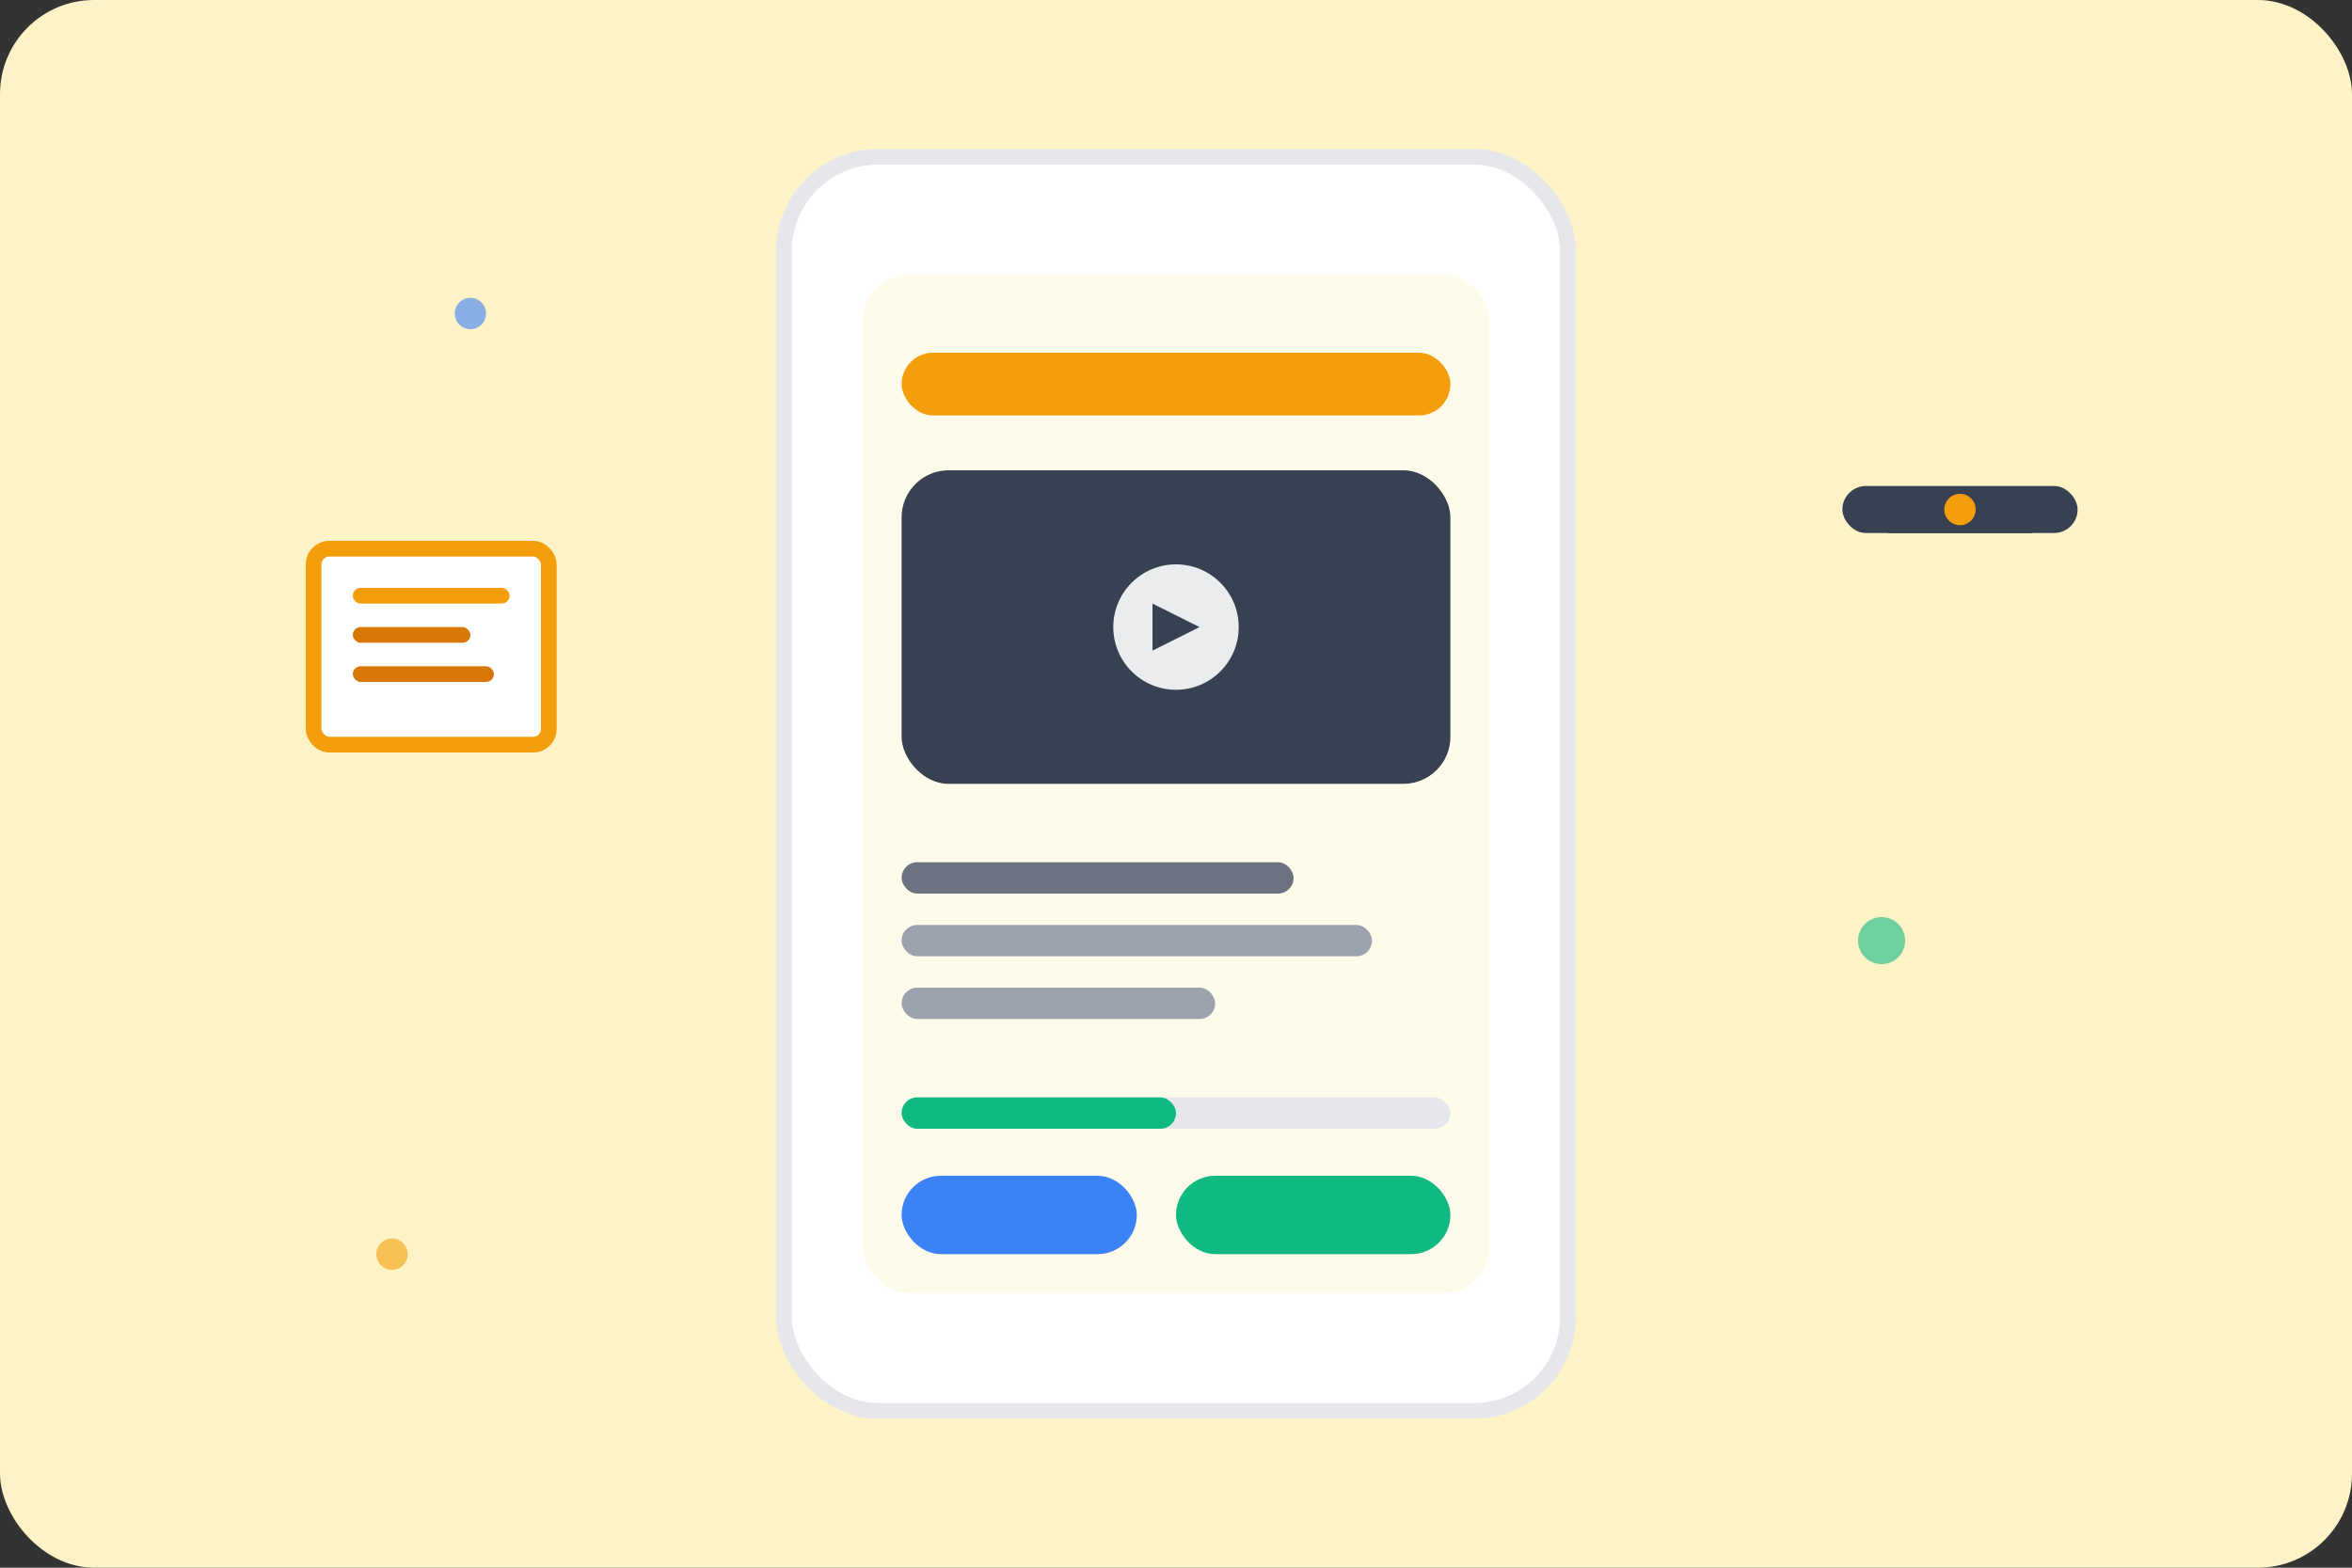 <svg width="300" height="200" viewBox="0 0 300 200" fill="none" xmlns="http://www.w3.org/2000/svg">
  <rect x="0" y="0" width="300" height="200" fill="#333333" stroke="none"/>
  <!-- 背景 -->
  <rect width="300" height="200" rx="12" fill="#fef3c7"/>
  
  <!-- 手机框架 -->
  <rect x="100" y="20" width="100" height="160" rx="12" fill="white" stroke="#e5e7eb" stroke-width="2"/>
  <rect x="110" y="35" width="80" height="130" rx="6" fill="#fffbeb"/>
  
  <!-- 课程标题 -->
  <rect x="115" y="45" width="70" height="8" rx="4" fill="#f59e0b"/>
  
  <!-- 视频播放区域 -->
  <rect x="115" y="60" width="70" height="40" rx="6" fill="#374151"/>
  <circle cx="150" cy="80" r="8" fill="white" opacity="0.9"/>
  <path d="M147 77l6 3-6 3v-6z" fill="#374151"/>
  
  <!-- 课程信息 -->
  <rect x="115" y="110" width="50" height="4" rx="2" fill="#6b7280"/>
  <rect x="115" y="118" width="60" height="4" rx="2" fill="#9ca3af"/>
  <rect x="115" y="126" width="40" height="4" rx="2" fill="#9ca3af"/>
  
  <!-- 进度条 -->
  <rect x="115" y="140" width="70" height="4" rx="2" fill="#e5e7eb"/>
  <rect x="115" y="140" width="35" height="4" rx="2" fill="#10b981"/>
  
  <!-- 按钮 -->
  <rect x="115" y="150" width="30" height="10" rx="5" fill="#3b82f6"/>
  <rect x="150" y="150" width="35" height="10" rx="5" fill="#10b981"/>
  
  <!-- 装饰书本图标 -->
  <g transform="translate(40, 70)">
    <rect width="30" height="25" rx="2" fill="white" stroke="#f59e0b" stroke-width="2"/>
    <rect x="5" y="5" width="20" height="2" rx="1" fill="#f59e0b"/>
    <rect x="5" y="10" width="15" height="2" rx="1" fill="#d97706"/>
    <rect x="5" y="15" width="18" height="2" rx="1" fill="#d97706"/>
  </g>
  
  <!-- 装饰毕业帽 -->
  <g transform="translate(230, 50)">
    <rect x="10" y="15" width="20" height="3" rx="1" fill="#1f2937"/>
    <rect x="5" y="12" width="30" height="6" rx="3" fill="#374151"/>
    <circle cx="20" cy="15" r="2" fill="#f59e0b"/>
  </g>
  
  <!-- 装饰元素 -->
  <circle cx="60" cy="40" r="2" fill="#3b82f6" opacity="0.6"/>
  <circle cx="240" cy="120" r="3" fill="#10b981" opacity="0.6"/>
  <circle cx="50" cy="160" r="2" fill="#f59e0b" opacity="0.6"/>
</svg>